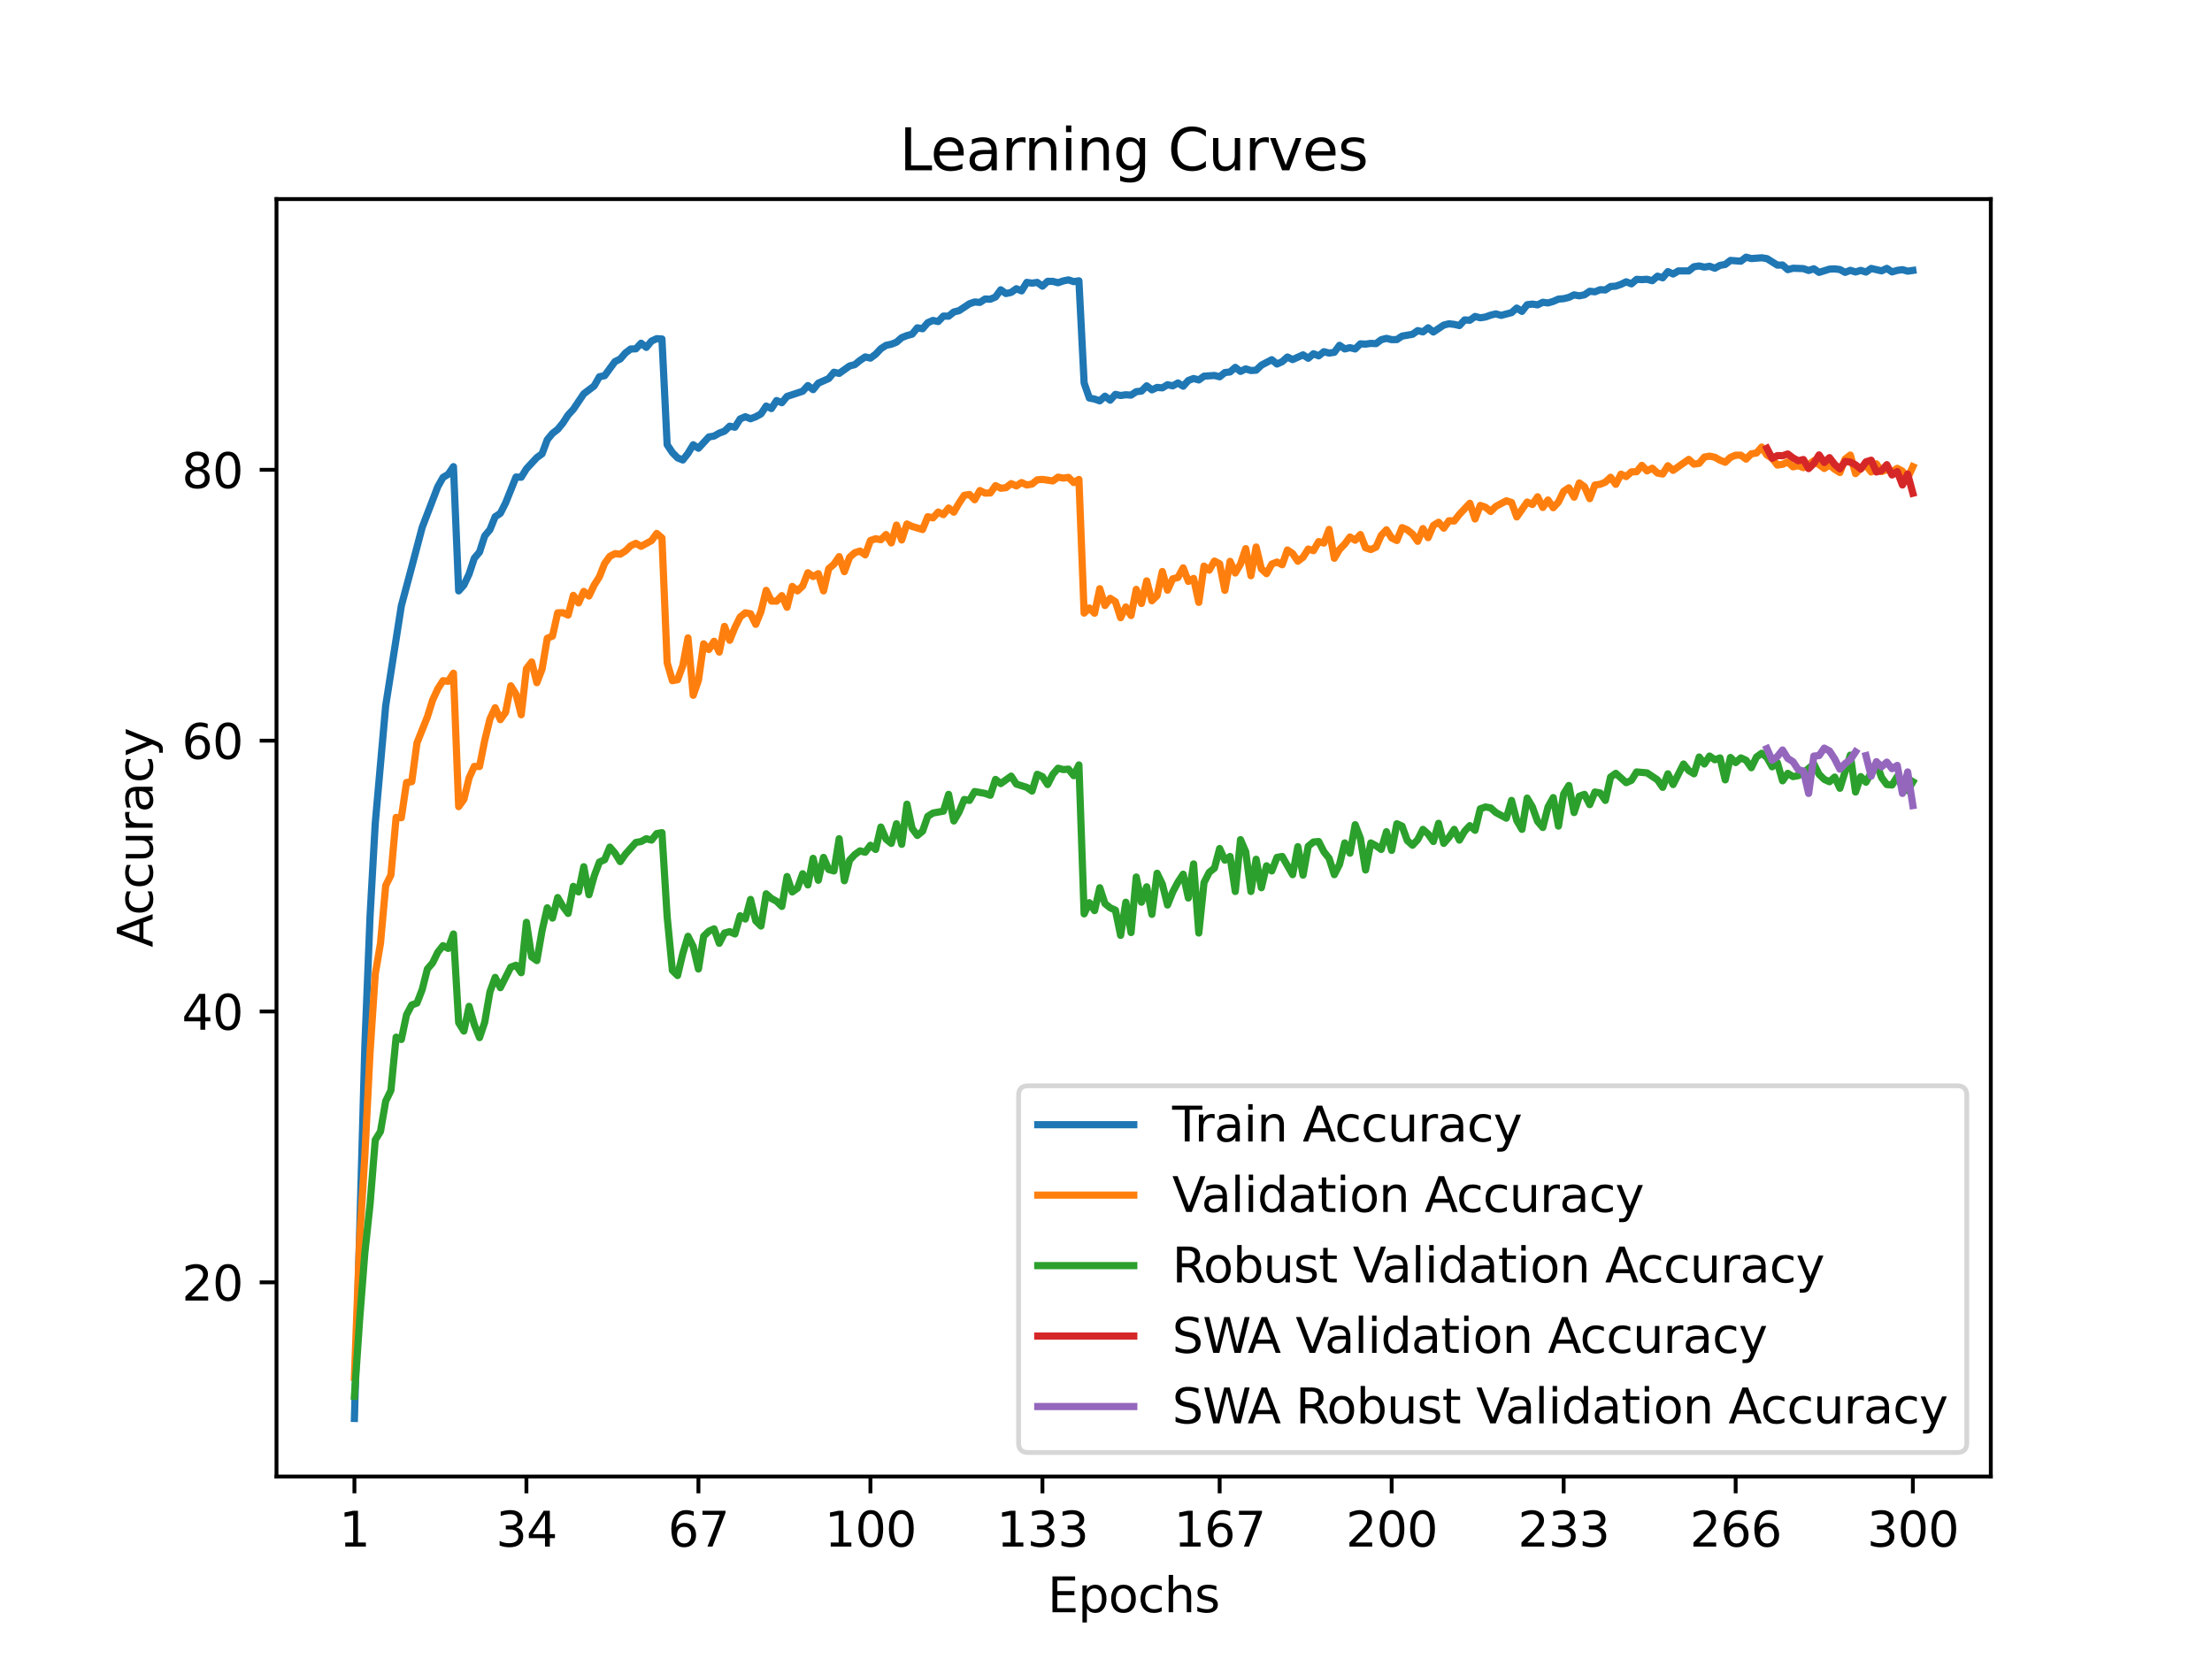 <?xml version="1.0" encoding="utf-8" standalone="no"?>
<!DOCTYPE svg PUBLIC "-//W3C//DTD SVG 1.1//EN"
  "http://www.w3.org/Graphics/SVG/1.1/DTD/svg11.dtd">
<svg xmlns:xlink="http://www.w3.org/1999/xlink" width="460.8pt" height="345.6pt" viewBox="0 0 460.8 345.6" xmlns="http://www.w3.org/2000/svg" version="1.1">
 <defs>
  <style type="text/css">*{stroke-linejoin: round; stroke-linecap: butt}</style>
 </defs>
 <g id="figure_1">
  <g id="patch_1">
   <path d="M 0 345.6 
L 460.8 345.6 
L 460.8 0 
L 0 0 
z
" style="fill: #ffffff"/>
  </g>
  <g id="axes_1">
   <g id="patch_2">
    <path d="M 57.6 307.584 
L 414.72 307.584 
L 414.72 41.472 
L 57.6 41.472 
z
" style="fill: #ffffff"/>
   </g>
   <g id="matplotlib.axis_1">
    <g id="xtick_1">
     <g id="line2d_1">
      <defs>
       <path id="m9d90766e39" d="M 0 0 
L 0 3.5 
" style="stroke: #000000; stroke-width: 0.8"/>
      </defs>
      <g>
       <use xlink:href="#m9d90766e39" x="73.833" y="307.584" style="stroke: #000000; stroke-width: 0.8"/>
      </g>
     </g>
     <g id="text_1">
      <!-- 1 -->
      <g transform="translate(70.651 322.182) scale(0.1 -0.1)">
       <defs>
        <path id="DejaVuSans-31" d="M 794 531 
L 1825 531 
L 1825 4091 
L 703 3866 
L 703 4441 
L 1819 4666 
L 2450 4666 
L 2450 531 
L 3481 531 
L 3481 0 
L 794 0 
L 794 531 
z
" transform="scale(0.016)"/>
       </defs>
       <use xlink:href="#DejaVuSans-31"/>
      </g>
     </g>
    </g>
    <g id="xtick_2">
     <g id="line2d_2">
      <g>
       <use xlink:href="#m9d90766e39" x="109.664" y="307.584" style="stroke: #000000; stroke-width: 0.8"/>
      </g>
     </g>
     <g id="text_2">
      <!-- 34 -->
      <g transform="translate(103.302 322.182) scale(0.1 -0.1)">
       <defs>
        <path id="DejaVuSans-33" d="M 2597 2516 
Q 3050 2419 3304 2112 
Q 3559 1806 3559 1356 
Q 3559 666 3084 287 
Q 2609 -91 1734 -91 
Q 1441 -91 1130 -33 
Q 819 25 488 141 
L 488 750 
Q 750 597 1062 519 
Q 1375 441 1716 441 
Q 2309 441 2620 675 
Q 2931 909 2931 1356 
Q 2931 1769 2642 2001 
Q 2353 2234 1838 2234 
L 1294 2234 
L 1294 2753 
L 1863 2753 
Q 2328 2753 2575 2939 
Q 2822 3125 2822 3475 
Q 2822 3834 2567 4026 
Q 2313 4219 1838 4219 
Q 1578 4219 1281 4162 
Q 984 4106 628 3988 
L 628 4550 
Q 988 4650 1302 4700 
Q 1616 4750 1894 4750 
Q 2613 4750 3031 4423 
Q 3450 4097 3450 3541 
Q 3450 3153 3228 2886 
Q 3006 2619 2597 2516 
z
" transform="scale(0.016)"/>
        <path id="DejaVuSans-34" d="M 2419 4116 
L 825 1625 
L 2419 1625 
L 2419 4116 
z
M 2253 4666 
L 3047 4666 
L 3047 1625 
L 3713 1625 
L 3713 1100 
L 3047 1100 
L 3047 0 
L 2419 0 
L 2419 1100 
L 313 1100 
L 313 1709 
L 2253 4666 
z
" transform="scale(0.016)"/>
       </defs>
       <use xlink:href="#DejaVuSans-33"/>
       <use xlink:href="#DejaVuSans-34" x="63.623"/>
      </g>
     </g>
    </g>
    <g id="xtick_3">
     <g id="line2d_3">
      <g>
       <use xlink:href="#m9d90766e39" x="145.496" y="307.584" style="stroke: #000000; stroke-width: 0.8"/>
      </g>
     </g>
     <g id="text_3">
      <!-- 67 -->
      <g transform="translate(139.133 322.182) scale(0.1 -0.1)">
       <defs>
        <path id="DejaVuSans-36" d="M 2113 2584 
Q 1688 2584 1439 2293 
Q 1191 2003 1191 1497 
Q 1191 994 1439 701 
Q 1688 409 2113 409 
Q 2538 409 2786 701 
Q 3034 994 3034 1497 
Q 3034 2003 2786 2293 
Q 2538 2584 2113 2584 
z
M 3366 4563 
L 3366 3988 
Q 3128 4100 2886 4159 
Q 2644 4219 2406 4219 
Q 1781 4219 1451 3797 
Q 1122 3375 1075 2522 
Q 1259 2794 1537 2939 
Q 1816 3084 2150 3084 
Q 2853 3084 3261 2657 
Q 3669 2231 3669 1497 
Q 3669 778 3244 343 
Q 2819 -91 2113 -91 
Q 1303 -91 875 529 
Q 447 1150 447 2328 
Q 447 3434 972 4092 
Q 1497 4750 2381 4750 
Q 2619 4750 2861 4703 
Q 3103 4656 3366 4563 
z
" transform="scale(0.016)"/>
        <path id="DejaVuSans-37" d="M 525 4666 
L 3525 4666 
L 3525 4397 
L 1831 0 
L 1172 0 
L 2766 4134 
L 525 4134 
L 525 4666 
z
" transform="scale(0.016)"/>
       </defs>
       <use xlink:href="#DejaVuSans-36"/>
       <use xlink:href="#DejaVuSans-37" x="63.623"/>
      </g>
     </g>
    </g>
    <g id="xtick_4">
     <g id="line2d_4">
      <g>
       <use xlink:href="#m9d90766e39" x="181.327" y="307.584" style="stroke: #000000; stroke-width: 0.8"/>
      </g>
     </g>
     <g id="text_4">
      <!-- 100 -->
      <g transform="translate(171.783 322.182) scale(0.1 -0.1)">
       <defs>
        <path id="DejaVuSans-30" d="M 2034 4250 
Q 1547 4250 1301 3770 
Q 1056 3291 1056 2328 
Q 1056 1369 1301 889 
Q 1547 409 2034 409 
Q 2525 409 2770 889 
Q 3016 1369 3016 2328 
Q 3016 3291 2770 3770 
Q 2525 4250 2034 4250 
z
M 2034 4750 
Q 2819 4750 3233 4129 
Q 3647 3509 3647 2328 
Q 3647 1150 3233 529 
Q 2819 -91 2034 -91 
Q 1250 -91 836 529 
Q 422 1150 422 2328 
Q 422 3509 836 4129 
Q 1250 4750 2034 4750 
z
" transform="scale(0.016)"/>
       </defs>
       <use xlink:href="#DejaVuSans-31"/>
       <use xlink:href="#DejaVuSans-30" x="63.623"/>
       <use xlink:href="#DejaVuSans-30" x="127.246"/>
      </g>
     </g>
    </g>
    <g id="xtick_5">
     <g id="line2d_5">
      <g>
       <use xlink:href="#m9d90766e39" x="217.158" y="307.584" style="stroke: #000000; stroke-width: 0.8"/>
      </g>
     </g>
     <g id="text_5">
      <!-- 133 -->
      <g transform="translate(207.615 322.182) scale(0.1 -0.1)">
       <use xlink:href="#DejaVuSans-31"/>
       <use xlink:href="#DejaVuSans-33" x="63.623"/>
       <use xlink:href="#DejaVuSans-33" x="127.246"/>
      </g>
     </g>
    </g>
    <g id="xtick_6">
     <g id="line2d_6">
      <g>
       <use xlink:href="#m9d90766e39" x="254.076" y="307.584" style="stroke: #000000; stroke-width: 0.8"/>
      </g>
     </g>
     <g id="text_6">
      <!-- 167 -->
      <g transform="translate(244.532 322.182) scale(0.1 -0.1)">
       <use xlink:href="#DejaVuSans-31"/>
       <use xlink:href="#DejaVuSans-36" x="63.623"/>
       <use xlink:href="#DejaVuSans-37" x="127.246"/>
      </g>
     </g>
    </g>
    <g id="xtick_7">
     <g id="line2d_7">
      <g>
       <use xlink:href="#m9d90766e39" x="289.907" y="307.584" style="stroke: #000000; stroke-width: 0.8"/>
      </g>
     </g>
     <g id="text_7">
      <!-- 200 -->
      <g transform="translate(280.363 322.182) scale(0.1 -0.1)">
       <defs>
        <path id="DejaVuSans-32" d="M 1228 531 
L 3431 531 
L 3431 0 
L 469 0 
L 469 531 
Q 828 903 1448 1529 
Q 2069 2156 2228 2338 
Q 2531 2678 2651 2914 
Q 2772 3150 2772 3378 
Q 2772 3750 2511 3984 
Q 2250 4219 1831 4219 
Q 1534 4219 1204 4116 
Q 875 4013 500 3803 
L 500 4441 
Q 881 4594 1212 4672 
Q 1544 4750 1819 4750 
Q 2544 4750 2975 4387 
Q 3406 4025 3406 3419 
Q 3406 3131 3298 2873 
Q 3191 2616 2906 2266 
Q 2828 2175 2409 1742 
Q 1991 1309 1228 531 
z
" transform="scale(0.016)"/>
       </defs>
       <use xlink:href="#DejaVuSans-32"/>
       <use xlink:href="#DejaVuSans-30" x="63.623"/>
       <use xlink:href="#DejaVuSans-30" x="127.246"/>
      </g>
     </g>
    </g>
    <g id="xtick_8">
     <g id="line2d_8">
      <g>
       <use xlink:href="#m9d90766e39" x="325.739" y="307.584" style="stroke: #000000; stroke-width: 0.8"/>
      </g>
     </g>
     <g id="text_8">
      <!-- 233 -->
      <g transform="translate(316.195 322.182) scale(0.1 -0.1)">
       <use xlink:href="#DejaVuSans-32"/>
       <use xlink:href="#DejaVuSans-33" x="63.623"/>
       <use xlink:href="#DejaVuSans-33" x="127.246"/>
      </g>
     </g>
    </g>
    <g id="xtick_9">
     <g id="line2d_9">
      <g>
       <use xlink:href="#m9d90766e39" x="361.57" y="307.584" style="stroke: #000000; stroke-width: 0.8"/>
      </g>
     </g>
     <g id="text_9">
      <!-- 266 -->
      <g transform="translate(352.026 322.182) scale(0.1 -0.1)">
       <use xlink:href="#DejaVuSans-32"/>
       <use xlink:href="#DejaVuSans-36" x="63.623"/>
       <use xlink:href="#DejaVuSans-36" x="127.246"/>
      </g>
     </g>
    </g>
    <g id="xtick_10">
     <g id="line2d_10">
      <g>
       <use xlink:href="#m9d90766e39" x="398.487" y="307.584" style="stroke: #000000; stroke-width: 0.8"/>
      </g>
     </g>
     <g id="text_10">
      <!-- 300 -->
      <g transform="translate(388.944 322.182) scale(0.1 -0.1)">
       <use xlink:href="#DejaVuSans-33"/>
       <use xlink:href="#DejaVuSans-30" x="63.623"/>
       <use xlink:href="#DejaVuSans-30" x="127.246"/>
      </g>
     </g>
    </g>
    <g id="text_11">
     <!-- Epochs -->
     <g transform="translate(218.244 335.861) scale(0.1 -0.1)">
      <defs>
       <path id="DejaVuSans-45" d="M 628 4666 
L 3578 4666 
L 3578 4134 
L 1259 4134 
L 1259 2753 
L 3481 2753 
L 3481 2222 
L 1259 2222 
L 1259 531 
L 3634 531 
L 3634 0 
L 628 0 
L 628 4666 
z
" transform="scale(0.016)"/>
       <path id="DejaVuSans-70" d="M 1159 525 
L 1159 -1331 
L 581 -1331 
L 581 3500 
L 1159 3500 
L 1159 2969 
Q 1341 3281 1617 3432 
Q 1894 3584 2278 3584 
Q 2916 3584 3314 3078 
Q 3713 2572 3713 1747 
Q 3713 922 3314 415 
Q 2916 -91 2278 -91 
Q 1894 -91 1617 61 
Q 1341 213 1159 525 
z
M 3116 1747 
Q 3116 2381 2855 2742 
Q 2594 3103 2138 3103 
Q 1681 3103 1420 2742 
Q 1159 2381 1159 1747 
Q 1159 1113 1420 752 
Q 1681 391 2138 391 
Q 2594 391 2855 752 
Q 3116 1113 3116 1747 
z
" transform="scale(0.016)"/>
       <path id="DejaVuSans-6f" d="M 1959 3097 
Q 1497 3097 1228 2736 
Q 959 2375 959 1747 
Q 959 1119 1226 758 
Q 1494 397 1959 397 
Q 2419 397 2687 759 
Q 2956 1122 2956 1747 
Q 2956 2369 2687 2733 
Q 2419 3097 1959 3097 
z
M 1959 3584 
Q 2709 3584 3137 3096 
Q 3566 2609 3566 1747 
Q 3566 888 3137 398 
Q 2709 -91 1959 -91 
Q 1206 -91 779 398 
Q 353 888 353 1747 
Q 353 2609 779 3096 
Q 1206 3584 1959 3584 
z
" transform="scale(0.016)"/>
       <path id="DejaVuSans-63" d="M 3122 3366 
L 3122 2828 
Q 2878 2963 2633 3030 
Q 2388 3097 2138 3097 
Q 1578 3097 1268 2742 
Q 959 2388 959 1747 
Q 959 1106 1268 751 
Q 1578 397 2138 397 
Q 2388 397 2633 464 
Q 2878 531 3122 666 
L 3122 134 
Q 2881 22 2623 -34 
Q 2366 -91 2075 -91 
Q 1284 -91 818 406 
Q 353 903 353 1747 
Q 353 2603 823 3093 
Q 1294 3584 2113 3584 
Q 2378 3584 2631 3529 
Q 2884 3475 3122 3366 
z
" transform="scale(0.016)"/>
       <path id="DejaVuSans-68" d="M 3513 2113 
L 3513 0 
L 2938 0 
L 2938 2094 
Q 2938 2591 2744 2837 
Q 2550 3084 2163 3084 
Q 1697 3084 1428 2787 
Q 1159 2491 1159 1978 
L 1159 0 
L 581 0 
L 581 4863 
L 1159 4863 
L 1159 2956 
Q 1366 3272 1645 3428 
Q 1925 3584 2291 3584 
Q 2894 3584 3203 3211 
Q 3513 2838 3513 2113 
z
" transform="scale(0.016)"/>
       <path id="DejaVuSans-73" d="M 2834 3397 
L 2834 2853 
Q 2591 2978 2328 3040 
Q 2066 3103 1784 3103 
Q 1356 3103 1142 2972 
Q 928 2841 928 2578 
Q 928 2378 1081 2264 
Q 1234 2150 1697 2047 
L 1894 2003 
Q 2506 1872 2764 1633 
Q 3022 1394 3022 966 
Q 3022 478 2636 193 
Q 2250 -91 1575 -91 
Q 1294 -91 989 -36 
Q 684 19 347 128 
L 347 722 
Q 666 556 975 473 
Q 1284 391 1588 391 
Q 1994 391 2212 530 
Q 2431 669 2431 922 
Q 2431 1156 2273 1281 
Q 2116 1406 1581 1522 
L 1381 1569 
Q 847 1681 609 1914 
Q 372 2147 372 2553 
Q 372 3047 722 3315 
Q 1072 3584 1716 3584 
Q 2034 3584 2315 3537 
Q 2597 3491 2834 3397 
z
" transform="scale(0.016)"/>
      </defs>
      <use xlink:href="#DejaVuSans-45"/>
      <use xlink:href="#DejaVuSans-70" x="63.184"/>
      <use xlink:href="#DejaVuSans-6f" x="126.66"/>
      <use xlink:href="#DejaVuSans-63" x="187.842"/>
      <use xlink:href="#DejaVuSans-68" x="242.822"/>
      <use xlink:href="#DejaVuSans-73" x="306.201"/>
     </g>
    </g>
   </g>
   <g id="matplotlib.axis_2">
    <g id="ytick_1">
     <g id="line2d_11">
      <defs>
       <path id="m3e5545b94c" d="M 0 0 
L -3.5 0 
" style="stroke: #000000; stroke-width: 0.8"/>
      </defs>
      <g>
       <use xlink:href="#m3e5545b94c" x="57.6" y="267.13" style="stroke: #000000; stroke-width: 0.8"/>
      </g>
     </g>
     <g id="text_12">
      <!-- 20 -->
      <g transform="translate(37.875 270.929) scale(0.1 -0.1)">
       <use xlink:href="#DejaVuSans-32"/>
       <use xlink:href="#DejaVuSans-30" x="63.623"/>
      </g>
     </g>
    </g>
    <g id="ytick_2">
     <g id="line2d_12">
      <g>
       <use xlink:href="#m3e5545b94c" x="57.6" y="210.711" style="stroke: #000000; stroke-width: 0.8"/>
      </g>
     </g>
     <g id="text_13">
      <!-- 40 -->
      <g transform="translate(37.875 214.51) scale(0.1 -0.1)">
       <use xlink:href="#DejaVuSans-34"/>
       <use xlink:href="#DejaVuSans-30" x="63.623"/>
      </g>
     </g>
    </g>
    <g id="ytick_3">
     <g id="line2d_13">
      <g>
       <use xlink:href="#m3e5545b94c" x="57.6" y="154.291" style="stroke: #000000; stroke-width: 0.8"/>
      </g>
     </g>
     <g id="text_14">
      <!-- 60 -->
      <g transform="translate(37.875 158.09) scale(0.1 -0.1)">
       <use xlink:href="#DejaVuSans-36"/>
       <use xlink:href="#DejaVuSans-30" x="63.623"/>
      </g>
     </g>
    </g>
    <g id="ytick_4">
     <g id="line2d_14">
      <g>
       <use xlink:href="#m3e5545b94c" x="57.6" y="97.871" style="stroke: #000000; stroke-width: 0.8"/>
      </g>
     </g>
     <g id="text_15">
      <!-- 80 -->
      <g transform="translate(37.875 101.671) scale(0.1 -0.1)">
       <defs>
        <path id="DejaVuSans-38" d="M 2034 2216 
Q 1584 2216 1326 1975 
Q 1069 1734 1069 1313 
Q 1069 891 1326 650 
Q 1584 409 2034 409 
Q 2484 409 2743 651 
Q 3003 894 3003 1313 
Q 3003 1734 2745 1975 
Q 2488 2216 2034 2216 
z
M 1403 2484 
Q 997 2584 770 2862 
Q 544 3141 544 3541 
Q 544 4100 942 4425 
Q 1341 4750 2034 4750 
Q 2731 4750 3128 4425 
Q 3525 4100 3525 3541 
Q 3525 3141 3298 2862 
Q 3072 2584 2669 2484 
Q 3125 2378 3379 2068 
Q 3634 1759 3634 1313 
Q 3634 634 3220 271 
Q 2806 -91 2034 -91 
Q 1263 -91 848 271 
Q 434 634 434 1313 
Q 434 1759 690 2068 
Q 947 2378 1403 2484 
z
M 1172 3481 
Q 1172 3119 1398 2916 
Q 1625 2713 2034 2713 
Q 2441 2713 2670 2916 
Q 2900 3119 2900 3481 
Q 2900 3844 2670 4047 
Q 2441 4250 2034 4250 
Q 1625 4250 1398 4047 
Q 1172 3844 1172 3481 
z
" transform="scale(0.016)"/>
       </defs>
       <use xlink:href="#DejaVuSans-38"/>
       <use xlink:href="#DejaVuSans-30" x="63.623"/>
      </g>
     </g>
    </g>
    <g id="text_16">
     <!-- Accuracy -->
     <g transform="translate(31.795 197.356) rotate(-90) scale(0.1 -0.1)">
      <defs>
       <path id="DejaVuSans-41" d="M 2188 4044 
L 1331 1722 
L 3047 1722 
L 2188 4044 
z
M 1831 4666 
L 2547 4666 
L 4325 0 
L 3669 0 
L 3244 1197 
L 1141 1197 
L 716 0 
L 50 0 
L 1831 4666 
z
" transform="scale(0.016)"/>
       <path id="DejaVuSans-75" d="M 544 1381 
L 544 3500 
L 1119 3500 
L 1119 1403 
Q 1119 906 1312 657 
Q 1506 409 1894 409 
Q 2359 409 2629 706 
Q 2900 1003 2900 1516 
L 2900 3500 
L 3475 3500 
L 3475 0 
L 2900 0 
L 2900 538 
Q 2691 219 2414 64 
Q 2138 -91 1772 -91 
Q 1169 -91 856 284 
Q 544 659 544 1381 
z
M 1991 3584 
L 1991 3584 
z
" transform="scale(0.016)"/>
       <path id="DejaVuSans-72" d="M 2631 2963 
Q 2534 3019 2420 3045 
Q 2306 3072 2169 3072 
Q 1681 3072 1420 2755 
Q 1159 2438 1159 1844 
L 1159 0 
L 581 0 
L 581 3500 
L 1159 3500 
L 1159 2956 
Q 1341 3275 1631 3429 
Q 1922 3584 2338 3584 
Q 2397 3584 2469 3576 
Q 2541 3569 2628 3553 
L 2631 2963 
z
" transform="scale(0.016)"/>
       <path id="DejaVuSans-61" d="M 2194 1759 
Q 1497 1759 1228 1600 
Q 959 1441 959 1056 
Q 959 750 1161 570 
Q 1363 391 1709 391 
Q 2188 391 2477 730 
Q 2766 1069 2766 1631 
L 2766 1759 
L 2194 1759 
z
M 3341 1997 
L 3341 0 
L 2766 0 
L 2766 531 
Q 2569 213 2275 61 
Q 1981 -91 1556 -91 
Q 1019 -91 701 211 
Q 384 513 384 1019 
Q 384 1609 779 1909 
Q 1175 2209 1959 2209 
L 2766 2209 
L 2766 2266 
Q 2766 2663 2505 2880 
Q 2244 3097 1772 3097 
Q 1472 3097 1187 3025 
Q 903 2953 641 2809 
L 641 3341 
Q 956 3463 1253 3523 
Q 1550 3584 1831 3584 
Q 2591 3584 2966 3190 
Q 3341 2797 3341 1997 
z
" transform="scale(0.016)"/>
       <path id="DejaVuSans-79" d="M 2059 -325 
Q 1816 -950 1584 -1140 
Q 1353 -1331 966 -1331 
L 506 -1331 
L 506 -850 
L 844 -850 
Q 1081 -850 1212 -737 
Q 1344 -625 1503 -206 
L 1606 56 
L 191 3500 
L 800 3500 
L 1894 763 
L 2988 3500 
L 3597 3500 
L 2059 -325 
z
" transform="scale(0.016)"/>
      </defs>
      <use xlink:href="#DejaVuSans-41"/>
      <use xlink:href="#DejaVuSans-63" x="66.658"/>
      <use xlink:href="#DejaVuSans-63" x="121.639"/>
      <use xlink:href="#DejaVuSans-75" x="176.619"/>
      <use xlink:href="#DejaVuSans-72" x="239.998"/>
      <use xlink:href="#DejaVuSans-61" x="281.111"/>
      <use xlink:href="#DejaVuSans-63" x="342.391"/>
      <use xlink:href="#DejaVuSans-79" x="397.371"/>
     </g>
    </g>
   </g>
   <g id="line2d_15">
    <path d="M 73.833 295.488 
L 76.004 218.024 
L 77.09 190.809 
L 78.176 171.436 
L 80.348 146.999 
L 83.605 126.208 
L 85.777 118.084 
L 87.948 109.861 
L 91.206 101.369 
L 92.291 99.458 
L 93.377 98.802 
L 94.463 97.209 
L 95.549 123.098 
L 96.635 121.878 
L 97.72 119.579 
L 98.806 116.285 
L 99.892 115.016 
L 100.978 111.638 
L 102.064 110.333 
L 103.149 107.646 
L 104.235 106.927 
L 105.321 104.783 
L 107.493 99.374 
L 108.578 99.416 
L 109.664 97.66 
L 111.836 95.318 
L 112.922 94.536 
L 114.007 91.602 
L 115.093 90.29 
L 116.179 89.444 
L 117.265 88.118 
L 118.351 86.446 
L 119.436 85.269 
L 121.608 82.039 
L 123.78 80.395 
L 124.865 78.484 
L 125.951 78.266 
L 128.123 75.311 
L 129.209 74.789 
L 130.294 73.526 
L 131.38 72.701 
L 132.466 72.666 
L 133.552 71.495 
L 134.638 72.363 
L 135.723 71.051 
L 136.809 70.55 
L 137.895 70.614 
L 138.981 92.639 
L 140.067 94.275 
L 141.152 95.382 
L 142.238 95.826 
L 143.324 94.444 
L 144.41 92.653 
L 145.496 93.379 
L 147.667 91.024 
L 148.753 90.84 
L 149.839 90.22 
L 150.925 89.825 
L 152.01 88.781 
L 153.096 88.999 
L 154.182 87.272 
L 155.268 86.813 
L 156.354 87.236 
L 157.439 86.82 
L 158.525 86.221 
L 159.611 84.592 
L 160.697 85.114 
L 161.783 83.435 
L 162.868 83.894 
L 163.954 82.582 
L 167.212 81.503 
L 168.297 80.318 
L 169.383 81.171 
L 170.469 79.817 
L 172.641 78.858 
L 173.726 77.546 
L 174.812 77.786 
L 176.984 76.242 
L 178.07 75.96 
L 179.155 75.078 
L 180.241 74.352 
L 181.327 74.605 
L 182.413 73.794 
L 183.499 72.645 
L 184.584 71.94 
L 185.67 71.714 
L 186.756 71.284 
L 187.842 70.339 
L 188.928 69.909 
L 190.013 69.612 
L 191.099 68.286 
L 192.185 68.484 
L 193.271 67.222 
L 194.357 66.749 
L 195.442 66.982 
L 196.528 65.846 
L 197.614 65.867 
L 198.7 64.986 
L 199.786 64.718 
L 201.957 63.279 
L 203.043 62.905 
L 204.129 62.997 
L 205.215 62.285 
L 206.3 62.334 
L 207.386 61.862 
L 208.472 60.374 
L 209.558 61.149 
L 210.644 60.91 
L 211.729 60.148 
L 212.815 60.599 
L 213.901 58.822 
L 214.987 58.984 
L 216.073 58.829 
L 217.158 59.612 
L 218.244 58.603 
L 219.33 58.618 
L 220.416 58.9 
L 221.502 58.519 
L 222.587 58.307 
L 223.673 58.667 
L 224.759 58.498 
L 225.845 79.789 
L 226.931 82.92 
L 228.016 83.132 
L 229.102 83.506 
L 230.188 82.532 
L 231.274 83.365 
L 232.36 82.159 
L 233.445 82.391 
L 234.531 82.236 
L 235.617 82.314 
L 236.703 81.587 
L 237.789 81.475 
L 238.875 80.374 
L 239.96 81.214 
L 241.046 80.706 
L 242.132 80.797 
L 243.218 80.142 
L 244.304 80.381 
L 245.389 79.775 
L 246.475 80.452 
L 247.561 79.253 
L 248.647 78.851 
L 249.733 79.147 
L 250.818 78.364 
L 252.99 78.216 
L 254.076 78.491 
L 255.162 77.61 
L 256.247 77.483 
L 257.333 76.531 
L 258.419 77.37 
L 259.505 76.848 
L 260.591 77.187 
L 261.676 77.116 
L 262.762 76.072 
L 264.934 74.937 
L 266.02 75.833 
L 267.105 75.339 
L 268.191 74.373 
L 269.277 74.909 
L 271.449 73.921 
L 272.534 74.634 
L 273.62 73.689 
L 274.706 74.133 
L 275.792 73.265 
L 276.878 73.555 
L 277.963 73.392 
L 279.049 71.933 
L 280.135 72.687 
L 281.221 72.426 
L 282.307 72.694 
L 283.392 71.629 
L 284.478 71.686 
L 285.564 71.531 
L 286.65 71.587 
L 287.736 70.769 
L 288.821 70.487 
L 289.907 70.755 
L 290.993 70.741 
L 292.079 70.014 
L 294.25 69.641 
L 295.336 68.872 
L 296.422 69.14 
L 297.508 68.286 
L 298.594 69.161 
L 300.765 67.715 
L 301.851 67.447 
L 302.937 67.574 
L 304.023 67.821 
L 305.108 66.643 
L 306.194 66.714 
L 307.28 65.924 
L 308.366 66.206 
L 309.452 66.037 
L 310.537 65.649 
L 311.623 65.388 
L 312.709 65.698 
L 314.881 65.127 
L 315.966 64.175 
L 317.052 64.866 
L 318.138 63.477 
L 319.224 63.35 
L 320.31 63.505 
L 321.395 62.969 
L 322.481 63.11 
L 323.567 62.786 
L 324.653 62.306 
L 325.739 62.221 
L 326.824 61.953 
L 327.91 61.424 
L 328.996 61.629 
L 330.082 61.41 
L 331.168 60.67 
L 332.253 60.79 
L 333.339 60.345 
L 334.425 60.402 
L 335.511 59.682 
L 336.597 59.612 
L 337.682 59.231 
L 338.768 58.702 
L 339.854 59.132 
L 340.94 58.194 
L 342.026 58.251 
L 343.111 58.18 
L 344.197 58.477 
L 345.283 57.531 
L 346.369 57.877 
L 347.455 56.579 
L 348.54 57.08 
L 349.626 56.438 
L 351.798 56.438 
L 352.884 55.564 
L 353.969 55.402 
L 355.055 55.648 
L 356.141 55.465 
L 357.227 55.874 
L 358.313 55.282 
L 359.398 55.091 
L 360.484 54.252 
L 362.656 54.414 
L 363.742 53.568 
L 364.827 53.864 
L 366.999 53.702 
L 368.085 53.871 
L 370.256 55.232 
L 371.342 55.211 
L 372.428 56.177 
L 373.514 55.881 
L 375.685 55.959 
L 376.771 56.347 
L 377.857 55.987 
L 378.943 56.742 
L 381.114 56.065 
L 382.2 56.015 
L 383.286 56.149 
L 384.372 56.742 
L 385.458 56.311 
L 386.543 56.657 
L 387.629 56.326 
L 388.715 56.678 
L 389.801 55.924 
L 391.972 56.424 
L 393.058 55.909 
L 394.144 56.643 
L 395.23 56.326 
L 396.316 56.17 
L 397.401 56.495 
L 398.487 56.333 
L 398.487 56.333 
" clip-path="url(#p5db5181657)" style="fill: none; stroke: #1f77b4; stroke-width: 1.5; stroke-linecap: square"/>
   </g>
   <g id="line2d_16">
    <path d="M 73.833 286.933 
L 74.919 258.131 
L 76.004 240.782 
L 77.09 219.202 
L 78.176 202.896 
L 79.262 196.521 
L 80.348 184.475 
L 81.433 182.303 
L 82.519 170.286 
L 83.605 170.342 
L 84.691 163.008 
L 85.777 162.839 
L 86.862 154.771 
L 89.034 149.326 
L 90.12 145.856 
L 91.206 143.487 
L 92.291 141.794 
L 93.377 141.935 
L 94.463 140.243 
L 95.549 168.029 
L 96.635 166.534 
L 97.72 162.049 
L 98.806 159.651 
L 99.892 159.679 
L 100.978 154.235 
L 102.064 149.777 
L 103.149 147.436 
L 104.235 149.918 
L 105.321 148.395 
L 106.407 142.866 
L 107.493 144.615 
L 108.578 148.903 
L 109.664 139.312 
L 110.75 137.901 
L 111.836 142.217 
L 112.922 139.396 
L 114.007 132.964 
L 115.093 132.513 
L 116.179 127.661 
L 117.265 127.633 
L 118.351 128.141 
L 119.436 124.022 
L 120.522 125.602 
L 121.608 123.204 
L 122.694 124.163 
L 123.78 121.878 
L 124.865 120.157 
L 125.951 117.393 
L 127.037 115.898 
L 128.123 115.333 
L 129.209 115.446 
L 130.294 114.769 
L 131.38 113.697 
L 132.466 113.189 
L 133.552 113.81 
L 135.723 112.625 
L 136.809 111.13 
L 137.895 112.061 
L 138.981 138.042 
L 140.067 141.794 
L 141.152 141.597 
L 142.238 138.663 
L 143.324 132.88 
L 144.41 144.841 
L 145.496 141.738 
L 146.581 134.121 
L 147.667 135.306 
L 148.753 133.585 
L 149.839 135.842 
L 150.925 130.482 
L 152.01 133.388 
L 153.096 130.736 
L 154.182 128.535 
L 155.268 127.661 
L 156.354 127.858 
L 157.439 130.059 
L 158.525 127.379 
L 159.611 122.978 
L 160.697 125.207 
L 161.783 125.235 
L 162.868 124.078 
L 163.954 126.504 
L 165.04 122.16 
L 166.126 123.091 
L 167.212 122.075 
L 168.297 119.311 
L 169.383 120.101 
L 170.469 119.508 
L 171.555 123.091 
L 172.641 118.465 
L 173.726 117.534 
L 174.812 115.954 
L 175.898 119.085 
L 176.984 116.095 
L 178.07 115.136 
L 179.155 114.797 
L 180.241 115.587 
L 181.327 112.597 
L 182.413 112.23 
L 183.499 112.428 
L 184.584 111.356 
L 185.67 113.105 
L 186.756 109.381 
L 187.842 112.484 
L 188.928 109.155 
L 190.013 109.663 
L 192.185 110.312 
L 193.271 107.632 
L 194.357 107.886 
L 195.442 106.673 
L 196.528 107.209 
L 197.614 105.827 
L 198.7 106.701 
L 199.786 104.811 
L 200.871 103.175 
L 201.957 103.006 
L 203.043 104.106 
L 204.129 102.188 
L 205.215 102.724 
L 206.3 102.695 
L 207.386 101.172 
L 208.472 101.708 
L 209.558 101.595 
L 210.644 100.749 
L 211.729 101.228 
L 212.815 100.523 
L 213.901 101.031 
L 214.987 100.833 
L 216.073 99.959 
L 217.158 99.874 
L 219.33 100.185 
L 220.416 99.395 
L 221.502 99.592 
L 222.587 99.451 
L 223.673 100.523 
L 224.759 99.874 
L 225.845 127.717 
L 226.931 126.645 
L 228.016 127.746 
L 229.102 122.64 
L 230.188 126.138 
L 231.274 124.643 
L 232.36 125.348 
L 233.445 128.677 
L 234.531 126.448 
L 235.617 128.225 
L 236.703 122.781 
L 237.789 125.715 
L 238.875 121.003 
L 239.96 125.15 
L 241.046 124.078 
L 242.132 119.057 
L 243.218 122.95 
L 244.304 120.58 
L 245.389 120.298 
L 246.475 118.295 
L 247.561 121.116 
L 248.647 120.496 
L 249.733 125.489 
L 250.818 117.929 
L 251.904 118.775 
L 252.99 116.885 
L 254.076 117.449 
L 255.162 122.978 
L 256.247 116.941 
L 257.333 119.367 
L 258.419 117.505 
L 259.505 114.29 
L 260.591 119.932 
L 261.676 113.951 
L 262.762 118.493 
L 263.848 119.508 
L 264.934 117.505 
L 266.02 117.082 
L 267.105 117.647 
L 268.191 114.572 
L 269.277 115.305 
L 270.363 116.913 
L 271.449 116.095 
L 272.534 114.374 
L 273.62 114.713 
L 274.706 112.823 
L 275.792 113.133 
L 276.878 110.284 
L 277.963 116.292 
L 279.049 114.459 
L 280.135 113.33 
L 281.221 111.864 
L 282.307 112.541 
L 283.392 111.356 
L 284.478 114.12 
L 285.564 114.487 
L 286.65 113.979 
L 287.736 111.525 
L 288.821 110.368 
L 289.907 112.061 
L 290.993 112.597 
L 292.079 109.917 
L 293.165 110.368 
L 294.25 111.243 
L 295.336 112.766 
L 296.422 110.114 
L 297.508 112.005 
L 298.594 109.466 
L 299.679 108.789 
L 300.765 110.03 
L 301.851 108.478 
L 302.937 108.535 
L 304.023 107.152 
L 306.194 104.839 
L 307.28 108.112 
L 308.366 105.291 
L 309.452 105.657 
L 310.537 106.56 
L 311.623 105.488 
L 313.795 104.331 
L 314.881 104.67 
L 315.966 107.688 
L 318.138 104.585 
L 319.224 105.093 
L 320.31 103.485 
L 321.395 105.714 
L 322.481 104.162 
L 323.567 105.77 
L 324.653 104.585 
L 325.739 102.357 
L 326.824 101.623 
L 327.91 103.57 
L 328.996 100.608 
L 330.082 101.398 
L 331.168 103.88 
L 332.253 101.031 
L 333.339 100.89 
L 334.425 100.439 
L 335.511 99.423 
L 336.597 100.89 
L 337.682 98.774 
L 338.768 99.282 
L 339.854 98.295 
L 340.94 98.266 
L 342.026 96.941 
L 343.111 98.097 
L 344.197 97.533 
L 345.283 98.548 
L 346.369 98.746 
L 347.455 97.025 
L 348.54 97.984 
L 351.798 95.699 
L 352.884 96.687 
L 353.969 96.517 
L 355.055 95.22 
L 356.141 95.022 
L 357.227 95.248 
L 358.313 95.869 
L 359.398 96.292 
L 360.484 95.276 
L 361.57 94.825 
L 362.656 94.825 
L 363.742 95.643 
L 364.827 94.543 
L 365.913 94.373 
L 366.999 93.132 
L 368.085 94.797 
L 369.171 95.445 
L 370.256 96.884 
L 371.342 96.715 
L 372.428 96.235 
L 373.514 97.251 
L 374.6 96.997 
L 375.685 97.42 
L 376.771 96.799 
L 377.857 95.981 
L 380.029 97.589 
L 381.114 96.856 
L 382.2 97.759 
L 383.286 98.436 
L 384.372 95.643 
L 385.458 94.797 
L 386.543 98.661 
L 387.629 97.561 
L 388.715 96.912 
L 389.801 98.323 
L 390.887 96.63 
L 391.972 98.238 
L 393.058 97.815 
L 394.144 98.295 
L 395.23 97.561 
L 396.316 98.154 
L 397.401 99.592 
L 398.487 97.223 
L 398.487 97.223 
" clip-path="url(#p5db5181657)" style="fill: none; stroke: #ff7f0e; stroke-width: 1.5; stroke-linecap: square"/>
   </g>
   <g id="line2d_17">
    <path d="M 73.833 290.865 
L 74.919 274.912 
L 76.004 261.002 
L 77.09 250.885 
L 78.176 237.461 
L 79.262 235.71 
L 80.348 229.387 
L 81.433 227.15 
L 82.519 216.061 
L 83.605 216.547 
L 84.691 211.391 
L 85.777 209.349 
L 86.862 208.96 
L 87.948 206.139 
L 89.034 201.859 
L 90.12 200.594 
L 91.206 198.357 
L 92.291 196.995 
L 93.377 197.578 
L 94.463 194.563 
L 95.549 213.045 
L 96.635 214.796 
L 97.72 209.641 
L 98.806 213.434 
L 99.892 216.158 
L 100.978 212.948 
L 102.064 206.625 
L 103.149 203.609 
L 104.235 205.75 
L 106.407 201.469 
L 107.493 201.08 
L 108.578 202.637 
L 109.664 192.131 
L 110.75 199.329 
L 111.836 200.108 
L 112.922 193.882 
L 114.007 189.115 
L 115.093 191.256 
L 116.179 186.975 
L 117.265 188.824 
L 118.351 190.283 
L 119.436 184.641 
L 120.522 185.808 
L 121.608 180.555 
L 122.694 186.392 
L 123.78 182.501 
L 124.865 179.583 
L 125.951 179.096 
L 127.037 176.47 
L 128.123 177.734 
L 129.209 179.485 
L 130.294 177.929 
L 132.466 175.497 
L 133.552 175.302 
L 134.638 174.719 
L 135.723 175.011 
L 136.809 173.649 
L 137.895 173.454 
L 138.981 190.964 
L 140.067 202.15 
L 141.152 203.22 
L 142.238 198.648 
L 143.324 195.049 
L 144.41 197.189 
L 145.496 201.859 
L 146.581 195.049 
L 147.667 193.979 
L 148.753 193.493 
L 149.839 196.508 
L 150.925 194.368 
L 152.01 194.077 
L 153.096 194.563 
L 154.182 190.769 
L 155.268 191.45 
L 156.354 187.365 
L 157.439 191.839 
L 158.525 192.909 
L 159.611 186.197 
L 160.697 187.17 
L 161.783 187.754 
L 162.868 188.824 
L 163.954 182.598 
L 165.04 185.808 
L 166.126 185.03 
L 167.212 182.014 
L 168.297 184.349 
L 169.383 178.804 
L 170.469 183.376 
L 171.555 178.61 
L 172.641 181.139 
L 173.726 181.431 
L 174.812 174.719 
L 175.898 183.474 
L 176.984 179.193 
L 178.07 178.026 
L 179.155 177.248 
L 180.241 177.54 
L 181.327 176.081 
L 182.413 176.956 
L 183.499 172.287 
L 184.584 174.816 
L 185.67 175.692 
L 186.756 171.606 
L 187.842 175.886 
L 188.928 167.52 
L 190.013 172.579 
L 191.099 174.038 
L 192.185 173.162 
L 193.271 170.05 
L 194.357 169.369 
L 196.528 168.98 
L 197.614 165.478 
L 198.7 171.022 
L 199.786 169.174 
L 200.871 166.548 
L 201.957 166.742 
L 203.043 164.894 
L 205.215 165.283 
L 206.3 165.672 
L 207.386 162.365 
L 208.472 163.24 
L 210.644 161.684 
L 211.729 163.338 
L 213.901 164.019 
L 214.987 164.797 
L 216.073 161.295 
L 217.158 161.781 
L 218.244 163.435 
L 219.33 161.295 
L 220.416 160.03 
L 221.502 160.322 
L 222.587 160.225 
L 223.673 161.587 
L 224.759 159.349 
L 225.845 190.38 
L 226.931 188.045 
L 228.016 189.699 
L 229.102 184.933 
L 230.188 188.24 
L 231.274 189.115 
L 232.36 189.602 
L 233.445 194.855 
L 234.531 187.948 
L 235.617 194.271 
L 236.703 182.695 
L 237.789 187.948 
L 238.875 184.738 
L 239.96 190.477 
L 241.046 181.917 
L 242.132 184.154 
L 243.218 188.532 
L 244.304 185.808 
L 245.389 183.765 
L 246.475 182.112 
L 247.561 187.073 
L 248.647 179.972 
L 249.733 194.368 
L 250.818 183.863 
L 251.904 181.723 
L 252.99 180.847 
L 254.076 176.762 
L 255.162 179.193 
L 256.247 178.415 
L 257.333 185.711 
L 258.419 174.913 
L 259.505 177.442 
L 260.591 185.711 
L 261.676 178.999 
L 262.762 184.933 
L 263.848 180.361 
L 264.934 181.431 
L 266.02 178.61 
L 267.105 178.415 
L 269.277 182.209 
L 270.363 176.372 
L 271.449 182.306 
L 272.534 176.275 
L 273.62 175.4 
L 274.706 175.302 
L 275.792 177.442 
L 276.878 178.804 
L 277.963 182.209 
L 279.049 180.069 
L 280.135 175.594 
L 281.221 177.734 
L 282.307 171.801 
L 283.392 174.622 
L 284.478 181.236 
L 285.564 175.594 
L 286.65 176.178 
L 287.736 176.956 
L 288.821 173.26 
L 289.907 177.151 
L 290.993 171.606 
L 292.079 172.092 
L 293.165 175.108 
L 294.25 176.081 
L 295.336 174.913 
L 296.422 172.773 
L 297.508 173.746 
L 298.594 175.302 
L 299.679 171.509 
L 300.765 175.692 
L 301.851 174.427 
L 302.937 172.773 
L 304.023 175.011 
L 305.108 173.162 
L 306.194 171.995 
L 307.28 172.968 
L 308.366 168.493 
L 309.452 168.104 
L 310.537 168.299 
L 311.623 169.271 
L 313.795 170.439 
L 314.881 166.742 
L 315.966 170.925 
L 317.052 172.773 
L 318.138 166.256 
L 319.224 168.104 
L 320.31 171.12 
L 321.395 172.384 
L 322.481 168.104 
L 323.567 166.159 
L 324.653 172.092 
L 325.739 165.38 
L 326.824 163.629 
L 327.91 169.271 
L 328.996 165.867 
L 330.082 165.478 
L 331.168 167.618 
L 332.253 164.991 
L 333.339 165.186 
L 334.425 166.742 
L 335.511 161.878 
L 336.597 161.1 
L 338.768 163.046 
L 339.854 162.559 
L 340.94 160.808 
L 343.111 161.003 
L 345.283 162.462 
L 346.369 164.019 
L 347.455 161.198 
L 348.54 163.435 
L 350.712 159.155 
L 351.798 160.517 
L 352.884 161.198 
L 353.969 157.696 
L 355.055 159.155 
L 356.141 157.501 
L 357.227 158.279 
L 358.313 157.89 
L 359.398 162.462 
L 360.484 157.793 
L 361.57 158.863 
L 362.656 157.89 
L 363.742 158.377 
L 364.827 159.933 
L 365.913 157.696 
L 366.999 156.917 
L 368.085 157.793 
L 369.171 159.738 
L 370.256 158.863 
L 371.342 162.657 
L 372.428 161.1 
L 373.514 161.781 
L 374.6 161.587 
L 375.685 161.003 
L 377.857 159.155 
L 378.943 161.295 
L 380.029 162.365 
L 381.114 162.851 
L 382.2 161.878 
L 383.286 164.213 
L 385.458 157.307 
L 386.543 164.991 
L 387.629 161.781 
L 388.715 162.948 
L 390.887 158.96 
L 391.972 161.976 
L 393.058 163.435 
L 394.144 163.532 
L 395.23 161.781 
L 396.316 164.019 
L 397.401 164.699 
L 398.487 162.851 
L 398.487 162.851 
" clip-path="url(#p5db5181657)" style="fill: none; stroke: #2ca02c; stroke-width: 1.5; stroke-linecap: square"/>
   </g>
   <g id="line2d_18">
    <path d="M 368.085 93.386 
L 369.171 95.474 
L 370.256 94.909 
L 371.342 94.938 
L 372.428 94.571 
L 373.514 95.389 
L 374.6 95.981 
L 375.685 95.728 
L 376.771 97.618 
L 377.857 96.546 
L 378.943 94.768 
L 380.029 96.348 
L 381.114 95.333 
L 382.2 96.743 
L 383.286 97.674 
L 384.372 96.122 
L 385.458 96.263 
L 386.543 96.828 
L 387.629 97.702 
L 388.715 96.207 
L 389.801 95.869 
L 390.887 98.323 
L 391.972 98.013 
L 393.058 96.799 
L 394.144 98.943 
L 395.23 98.238 
L 396.316 101.031 
L 397.401 98.746 
L 398.487 102.752 
L 398.487 102.752 
" clip-path="url(#p5db5181657)" style="fill: none; stroke: #d62728; stroke-width: 1.5; stroke-linecap: square"/>
   </g>
   <g id="line2d_19">
    <path d="M 368.085 155.945 
L 369.171 158.377 
L 370.256 157.598 
L 371.342 156.237 
L 372.428 157.987 
L 373.514 158.668 
L 374.6 160.322 
L 375.685 160.614 
L 376.771 165.283 
L 377.857 157.501 
L 378.943 157.404 
L 380.029 155.847 
L 381.114 156.431 
L 382.2 158.085 
L 383.286 160.225 
L 384.372 159.057 
L 385.458 158.279 
L 386.543 156.626 
M 388.715 157.404 
L 389.801 161.684 
L 390.887 158.668 
L 391.972 159.738 
L 393.058 158.766 
L 394.144 160.128 
L 395.23 159.447 
L 396.316 165.283 
L 397.401 160.808 
L 398.487 167.812 
L 398.487 167.812 
" clip-path="url(#p5db5181657)" style="fill: none; stroke: #9467bd; stroke-width: 1.5; stroke-linecap: square"/>
   </g>
   <g id="patch_3">
    <path d="M 57.6 307.584 
L 57.6 41.472 
" style="fill: none; stroke: #000000; stroke-width: 0.8; stroke-linejoin: miter; stroke-linecap: square"/>
   </g>
   <g id="patch_4">
    <path d="M 414.72 307.584 
L 414.72 41.472 
" style="fill: none; stroke: #000000; stroke-width: 0.8; stroke-linejoin: miter; stroke-linecap: square"/>
   </g>
   <g id="patch_5">
    <path d="M 57.6 307.584 
L 414.72 307.584 
" style="fill: none; stroke: #000000; stroke-width: 0.8; stroke-linejoin: miter; stroke-linecap: square"/>
   </g>
   <g id="patch_6">
    <path d="M 57.6 41.472 
L 414.72 41.472 
" style="fill: none; stroke: #000000; stroke-width: 0.8; stroke-linejoin: miter; stroke-linecap: square"/>
   </g>
   <g id="text_17">
    <!-- Learning Curves -->
    <g transform="translate(187.376 35.472) scale(0.12 -0.12)">
     <defs>
      <path id="DejaVuSans-4c" d="M 628 4666 
L 1259 4666 
L 1259 531 
L 3531 531 
L 3531 0 
L 628 0 
L 628 4666 
z
" transform="scale(0.016)"/>
      <path id="DejaVuSans-65" d="M 3597 1894 
L 3597 1613 
L 953 1613 
Q 991 1019 1311 708 
Q 1631 397 2203 397 
Q 2534 397 2845 478 
Q 3156 559 3463 722 
L 3463 178 
Q 3153 47 2828 -22 
Q 2503 -91 2169 -91 
Q 1331 -91 842 396 
Q 353 884 353 1716 
Q 353 2575 817 3079 
Q 1281 3584 2069 3584 
Q 2775 3584 3186 3129 
Q 3597 2675 3597 1894 
z
M 3022 2063 
Q 3016 2534 2758 2815 
Q 2500 3097 2075 3097 
Q 1594 3097 1305 2825 
Q 1016 2553 972 2059 
L 3022 2063 
z
" transform="scale(0.016)"/>
      <path id="DejaVuSans-6e" d="M 3513 2113 
L 3513 0 
L 2938 0 
L 2938 2094 
Q 2938 2591 2744 2837 
Q 2550 3084 2163 3084 
Q 1697 3084 1428 2787 
Q 1159 2491 1159 1978 
L 1159 0 
L 581 0 
L 581 3500 
L 1159 3500 
L 1159 2956 
Q 1366 3272 1645 3428 
Q 1925 3584 2291 3584 
Q 2894 3584 3203 3211 
Q 3513 2838 3513 2113 
z
" transform="scale(0.016)"/>
      <path id="DejaVuSans-69" d="M 603 3500 
L 1178 3500 
L 1178 0 
L 603 0 
L 603 3500 
z
M 603 4863 
L 1178 4863 
L 1178 4134 
L 603 4134 
L 603 4863 
z
" transform="scale(0.016)"/>
      <path id="DejaVuSans-67" d="M 2906 1791 
Q 2906 2416 2648 2759 
Q 2391 3103 1925 3103 
Q 1463 3103 1205 2759 
Q 947 2416 947 1791 
Q 947 1169 1205 825 
Q 1463 481 1925 481 
Q 2391 481 2648 825 
Q 2906 1169 2906 1791 
z
M 3481 434 
Q 3481 -459 3084 -895 
Q 2688 -1331 1869 -1331 
Q 1566 -1331 1297 -1286 
Q 1028 -1241 775 -1147 
L 775 -588 
Q 1028 -725 1275 -790 
Q 1522 -856 1778 -856 
Q 2344 -856 2625 -561 
Q 2906 -266 2906 331 
L 2906 616 
Q 2728 306 2450 153 
Q 2172 0 1784 0 
Q 1141 0 747 490 
Q 353 981 353 1791 
Q 353 2603 747 3093 
Q 1141 3584 1784 3584 
Q 2172 3584 2450 3431 
Q 2728 3278 2906 2969 
L 2906 3500 
L 3481 3500 
L 3481 434 
z
" transform="scale(0.016)"/>
      <path id="DejaVuSans-20" transform="scale(0.016)"/>
      <path id="DejaVuSans-43" d="M 4122 4306 
L 4122 3641 
Q 3803 3938 3442 4084 
Q 3081 4231 2675 4231 
Q 1875 4231 1450 3742 
Q 1025 3253 1025 2328 
Q 1025 1406 1450 917 
Q 1875 428 2675 428 
Q 3081 428 3442 575 
Q 3803 722 4122 1019 
L 4122 359 
Q 3791 134 3420 21 
Q 3050 -91 2638 -91 
Q 1578 -91 968 557 
Q 359 1206 359 2328 
Q 359 3453 968 4101 
Q 1578 4750 2638 4750 
Q 3056 4750 3426 4639 
Q 3797 4528 4122 4306 
z
" transform="scale(0.016)"/>
      <path id="DejaVuSans-76" d="M 191 3500 
L 800 3500 
L 1894 563 
L 2988 3500 
L 3597 3500 
L 2284 0 
L 1503 0 
L 191 3500 
z
" transform="scale(0.016)"/>
     </defs>
     <use xlink:href="#DejaVuSans-4c"/>
     <use xlink:href="#DejaVuSans-65" x="53.963"/>
     <use xlink:href="#DejaVuSans-61" x="115.486"/>
     <use xlink:href="#DejaVuSans-72" x="176.766"/>
     <use xlink:href="#DejaVuSans-6e" x="216.129"/>
     <use xlink:href="#DejaVuSans-69" x="279.508"/>
     <use xlink:href="#DejaVuSans-6e" x="307.291"/>
     <use xlink:href="#DejaVuSans-67" x="370.67"/>
     <use xlink:href="#DejaVuSans-20" x="434.146"/>
     <use xlink:href="#DejaVuSans-43" x="465.934"/>
     <use xlink:href="#DejaVuSans-75" x="535.758"/>
     <use xlink:href="#DejaVuSans-72" x="599.137"/>
     <use xlink:href="#DejaVuSans-76" x="640.25"/>
     <use xlink:href="#DejaVuSans-65" x="699.43"/>
     <use xlink:href="#DejaVuSans-73" x="760.953"/>
    </g>
   </g>
   <g id="legend_1">
    <g id="patch_7">
     <path d="M 214.189 302.584 
L 407.72 302.584 
Q 409.72 302.584 409.72 300.584 
L 409.72 228.193 
Q 409.72 226.193 407.72 226.193 
L 214.189 226.193 
Q 212.189 226.193 212.189 228.193 
L 212.189 300.584 
Q 212.189 302.584 214.189 302.584 
z
" style="fill: #ffffff; opacity: 0.8; stroke: #cccccc; stroke-linejoin: miter"/>
    </g>
    <g id="line2d_20">
     <path d="M 216.189 234.292 
L 226.189 234.292 
L 236.189 234.292 
" style="fill: none; stroke: #1f77b4; stroke-width: 1.5; stroke-linecap: square"/>
    </g>
    <g id="text_18">
     <!-- Train Accuracy -->
     <g transform="translate(244.189 237.792) scale(0.1 -0.1)">
      <defs>
       <path id="DejaVuSans-54" d="M -19 4666 
L 3928 4666 
L 3928 4134 
L 2272 4134 
L 2272 0 
L 1638 0 
L 1638 4134 
L -19 4134 
L -19 4666 
z
" transform="scale(0.016)"/>
      </defs>
      <use xlink:href="#DejaVuSans-54"/>
      <use xlink:href="#DejaVuSans-72" x="46.334"/>
      <use xlink:href="#DejaVuSans-61" x="87.447"/>
      <use xlink:href="#DejaVuSans-69" x="148.727"/>
      <use xlink:href="#DejaVuSans-6e" x="176.51"/>
      <use xlink:href="#DejaVuSans-20" x="239.889"/>
      <use xlink:href="#DejaVuSans-41" x="271.676"/>
      <use xlink:href="#DejaVuSans-63" x="338.334"/>
      <use xlink:href="#DejaVuSans-63" x="393.314"/>
      <use xlink:href="#DejaVuSans-75" x="448.295"/>
      <use xlink:href="#DejaVuSans-72" x="511.674"/>
      <use xlink:href="#DejaVuSans-61" x="552.787"/>
      <use xlink:href="#DejaVuSans-63" x="614.066"/>
      <use xlink:href="#DejaVuSans-79" x="669.047"/>
     </g>
    </g>
    <g id="line2d_21">
     <path d="M 216.189 248.97 
L 226.189 248.97 
L 236.189 248.97 
" style="fill: none; stroke: #ff7f0e; stroke-width: 1.5; stroke-linecap: square"/>
    </g>
    <g id="text_19">
     <!-- Validation Accuracy -->
     <g transform="translate(244.189 252.47) scale(0.1 -0.1)">
      <defs>
       <path id="DejaVuSans-56" d="M 1831 0 
L 50 4666 
L 709 4666 
L 2188 738 
L 3669 4666 
L 4325 4666 
L 2547 0 
L 1831 0 
z
" transform="scale(0.016)"/>
       <path id="DejaVuSans-6c" d="M 603 4863 
L 1178 4863 
L 1178 0 
L 603 0 
L 603 4863 
z
" transform="scale(0.016)"/>
       <path id="DejaVuSans-64" d="M 2906 2969 
L 2906 4863 
L 3481 4863 
L 3481 0 
L 2906 0 
L 2906 525 
Q 2725 213 2448 61 
Q 2172 -91 1784 -91 
Q 1150 -91 751 415 
Q 353 922 353 1747 
Q 353 2572 751 3078 
Q 1150 3584 1784 3584 
Q 2172 3584 2448 3432 
Q 2725 3281 2906 2969 
z
M 947 1747 
Q 947 1113 1208 752 
Q 1469 391 1925 391 
Q 2381 391 2643 752 
Q 2906 1113 2906 1747 
Q 2906 2381 2643 2742 
Q 2381 3103 1925 3103 
Q 1469 3103 1208 2742 
Q 947 2381 947 1747 
z
" transform="scale(0.016)"/>
       <path id="DejaVuSans-74" d="M 1172 4494 
L 1172 3500 
L 2356 3500 
L 2356 3053 
L 1172 3053 
L 1172 1153 
Q 1172 725 1289 603 
Q 1406 481 1766 481 
L 2356 481 
L 2356 0 
L 1766 0 
Q 1100 0 847 248 
Q 594 497 594 1153 
L 594 3053 
L 172 3053 
L 172 3500 
L 594 3500 
L 594 4494 
L 1172 4494 
z
" transform="scale(0.016)"/>
      </defs>
      <use xlink:href="#DejaVuSans-56"/>
      <use xlink:href="#DejaVuSans-61" x="60.658"/>
      <use xlink:href="#DejaVuSans-6c" x="121.938"/>
      <use xlink:href="#DejaVuSans-69" x="149.721"/>
      <use xlink:href="#DejaVuSans-64" x="177.504"/>
      <use xlink:href="#DejaVuSans-61" x="240.98"/>
      <use xlink:href="#DejaVuSans-74" x="302.26"/>
      <use xlink:href="#DejaVuSans-69" x="341.469"/>
      <use xlink:href="#DejaVuSans-6f" x="369.252"/>
      <use xlink:href="#DejaVuSans-6e" x="430.434"/>
      <use xlink:href="#DejaVuSans-20" x="493.812"/>
      <use xlink:href="#DejaVuSans-41" x="525.6"/>
      <use xlink:href="#DejaVuSans-63" x="592.258"/>
      <use xlink:href="#DejaVuSans-63" x="647.238"/>
      <use xlink:href="#DejaVuSans-75" x="702.219"/>
      <use xlink:href="#DejaVuSans-72" x="765.598"/>
      <use xlink:href="#DejaVuSans-61" x="806.711"/>
      <use xlink:href="#DejaVuSans-63" x="867.99"/>
      <use xlink:href="#DejaVuSans-79" x="922.971"/>
     </g>
    </g>
    <g id="line2d_22">
     <path d="M 216.189 263.648 
L 226.189 263.648 
L 236.189 263.648 
" style="fill: none; stroke: #2ca02c; stroke-width: 1.5; stroke-linecap: square"/>
    </g>
    <g id="text_20">
     <!-- Robust Validation Accuracy -->
     <g transform="translate(244.189 267.148) scale(0.1 -0.1)">
      <defs>
       <path id="DejaVuSans-52" d="M 2841 2188 
Q 3044 2119 3236 1894 
Q 3428 1669 3622 1275 
L 4263 0 
L 3584 0 
L 2988 1197 
Q 2756 1666 2539 1819 
Q 2322 1972 1947 1972 
L 1259 1972 
L 1259 0 
L 628 0 
L 628 4666 
L 2053 4666 
Q 2853 4666 3247 4331 
Q 3641 3997 3641 3322 
Q 3641 2881 3436 2590 
Q 3231 2300 2841 2188 
z
M 1259 4147 
L 1259 2491 
L 2053 2491 
Q 2509 2491 2742 2702 
Q 2975 2913 2975 3322 
Q 2975 3731 2742 3939 
Q 2509 4147 2053 4147 
L 1259 4147 
z
" transform="scale(0.016)"/>
       <path id="DejaVuSans-62" d="M 3116 1747 
Q 3116 2381 2855 2742 
Q 2594 3103 2138 3103 
Q 1681 3103 1420 2742 
Q 1159 2381 1159 1747 
Q 1159 1113 1420 752 
Q 1681 391 2138 391 
Q 2594 391 2855 752 
Q 3116 1113 3116 1747 
z
M 1159 2969 
Q 1341 3281 1617 3432 
Q 1894 3584 2278 3584 
Q 2916 3584 3314 3078 
Q 3713 2572 3713 1747 
Q 3713 922 3314 415 
Q 2916 -91 2278 -91 
Q 1894 -91 1617 61 
Q 1341 213 1159 525 
L 1159 0 
L 581 0 
L 581 4863 
L 1159 4863 
L 1159 2969 
z
" transform="scale(0.016)"/>
      </defs>
      <use xlink:href="#DejaVuSans-52"/>
      <use xlink:href="#DejaVuSans-6f" x="64.982"/>
      <use xlink:href="#DejaVuSans-62" x="126.164"/>
      <use xlink:href="#DejaVuSans-75" x="189.641"/>
      <use xlink:href="#DejaVuSans-73" x="253.02"/>
      <use xlink:href="#DejaVuSans-74" x="305.119"/>
      <use xlink:href="#DejaVuSans-20" x="344.328"/>
      <use xlink:href="#DejaVuSans-56" x="376.115"/>
      <use xlink:href="#DejaVuSans-61" x="436.773"/>
      <use xlink:href="#DejaVuSans-6c" x="498.053"/>
      <use xlink:href="#DejaVuSans-69" x="525.836"/>
      <use xlink:href="#DejaVuSans-64" x="553.619"/>
      <use xlink:href="#DejaVuSans-61" x="617.096"/>
      <use xlink:href="#DejaVuSans-74" x="678.375"/>
      <use xlink:href="#DejaVuSans-69" x="717.584"/>
      <use xlink:href="#DejaVuSans-6f" x="745.367"/>
      <use xlink:href="#DejaVuSans-6e" x="806.549"/>
      <use xlink:href="#DejaVuSans-20" x="869.928"/>
      <use xlink:href="#DejaVuSans-41" x="901.715"/>
      <use xlink:href="#DejaVuSans-63" x="968.373"/>
      <use xlink:href="#DejaVuSans-63" x="1023.354"/>
      <use xlink:href="#DejaVuSans-75" x="1078.334"/>
      <use xlink:href="#DejaVuSans-72" x="1141.713"/>
      <use xlink:href="#DejaVuSans-61" x="1182.826"/>
      <use xlink:href="#DejaVuSans-63" x="1244.105"/>
      <use xlink:href="#DejaVuSans-79" x="1299.086"/>
     </g>
    </g>
    <g id="line2d_23">
     <path d="M 216.189 278.326 
L 226.189 278.326 
L 236.189 278.326 
" style="fill: none; stroke: #d62728; stroke-width: 1.5; stroke-linecap: square"/>
    </g>
    <g id="text_21">
     <!-- SWA Validation Accuracy -->
     <g transform="translate(244.189 281.826) scale(0.1 -0.1)">
      <defs>
       <path id="DejaVuSans-53" d="M 3425 4513 
L 3425 3897 
Q 3066 4069 2747 4153 
Q 2428 4238 2131 4238 
Q 1616 4238 1336 4038 
Q 1056 3838 1056 3469 
Q 1056 3159 1242 3001 
Q 1428 2844 1947 2747 
L 2328 2669 
Q 3034 2534 3370 2195 
Q 3706 1856 3706 1288 
Q 3706 609 3251 259 
Q 2797 -91 1919 -91 
Q 1588 -91 1214 -16 
Q 841 59 441 206 
L 441 856 
Q 825 641 1194 531 
Q 1563 422 1919 422 
Q 2459 422 2753 634 
Q 3047 847 3047 1241 
Q 3047 1584 2836 1778 
Q 2625 1972 2144 2069 
L 1759 2144 
Q 1053 2284 737 2584 
Q 422 2884 422 3419 
Q 422 4038 858 4394 
Q 1294 4750 2059 4750 
Q 2388 4750 2728 4690 
Q 3069 4631 3425 4513 
z
" transform="scale(0.016)"/>
       <path id="DejaVuSans-57" d="M 213 4666 
L 850 4666 
L 1831 722 
L 2809 4666 
L 3519 4666 
L 4500 722 
L 5478 4666 
L 6119 4666 
L 4947 0 
L 4153 0 
L 3169 4050 
L 2175 0 
L 1381 0 
L 213 4666 
z
" transform="scale(0.016)"/>
      </defs>
      <use xlink:href="#DejaVuSans-53"/>
      <use xlink:href="#DejaVuSans-57" x="63.477"/>
      <use xlink:href="#DejaVuSans-41" x="156.854"/>
      <use xlink:href="#DejaVuSans-20" x="225.262"/>
      <use xlink:href="#DejaVuSans-56" x="257.049"/>
      <use xlink:href="#DejaVuSans-61" x="317.707"/>
      <use xlink:href="#DejaVuSans-6c" x="378.986"/>
      <use xlink:href="#DejaVuSans-69" x="406.77"/>
      <use xlink:href="#DejaVuSans-64" x="434.553"/>
      <use xlink:href="#DejaVuSans-61" x="498.029"/>
      <use xlink:href="#DejaVuSans-74" x="559.309"/>
      <use xlink:href="#DejaVuSans-69" x="598.518"/>
      <use xlink:href="#DejaVuSans-6f" x="626.301"/>
      <use xlink:href="#DejaVuSans-6e" x="687.482"/>
      <use xlink:href="#DejaVuSans-20" x="750.861"/>
      <use xlink:href="#DejaVuSans-41" x="782.648"/>
      <use xlink:href="#DejaVuSans-63" x="849.307"/>
      <use xlink:href="#DejaVuSans-63" x="904.287"/>
      <use xlink:href="#DejaVuSans-75" x="959.268"/>
      <use xlink:href="#DejaVuSans-72" x="1022.646"/>
      <use xlink:href="#DejaVuSans-61" x="1063.76"/>
      <use xlink:href="#DejaVuSans-63" x="1125.039"/>
      <use xlink:href="#DejaVuSans-79" x="1180.02"/>
     </g>
    </g>
    <g id="line2d_24">
     <path d="M 216.189 293.004 
L 226.189 293.004 
L 236.189 293.004 
" style="fill: none; stroke: #9467bd; stroke-width: 1.5; stroke-linecap: square"/>
    </g>
    <g id="text_22">
     <!-- SWA Robust Validation Accuracy -->
     <g transform="translate(244.189 296.504) scale(0.1 -0.1)">
      <use xlink:href="#DejaVuSans-53"/>
      <use xlink:href="#DejaVuSans-57" x="63.477"/>
      <use xlink:href="#DejaVuSans-41" x="156.854"/>
      <use xlink:href="#DejaVuSans-20" x="225.262"/>
      <use xlink:href="#DejaVuSans-52" x="257.049"/>
      <use xlink:href="#DejaVuSans-6f" x="322.031"/>
      <use xlink:href="#DejaVuSans-62" x="383.213"/>
      <use xlink:href="#DejaVuSans-75" x="446.689"/>
      <use xlink:href="#DejaVuSans-73" x="510.068"/>
      <use xlink:href="#DejaVuSans-74" x="562.168"/>
      <use xlink:href="#DejaVuSans-20" x="601.377"/>
      <use xlink:href="#DejaVuSans-56" x="633.164"/>
      <use xlink:href="#DejaVuSans-61" x="693.822"/>
      <use xlink:href="#DejaVuSans-6c" x="755.102"/>
      <use xlink:href="#DejaVuSans-69" x="782.885"/>
      <use xlink:href="#DejaVuSans-64" x="810.668"/>
      <use xlink:href="#DejaVuSans-61" x="874.145"/>
      <use xlink:href="#DejaVuSans-74" x="935.424"/>
      <use xlink:href="#DejaVuSans-69" x="974.633"/>
      <use xlink:href="#DejaVuSans-6f" x="1002.416"/>
      <use xlink:href="#DejaVuSans-6e" x="1063.598"/>
      <use xlink:href="#DejaVuSans-20" x="1126.977"/>
      <use xlink:href="#DejaVuSans-41" x="1158.764"/>
      <use xlink:href="#DejaVuSans-63" x="1225.422"/>
      <use xlink:href="#DejaVuSans-63" x="1280.402"/>
      <use xlink:href="#DejaVuSans-75" x="1335.383"/>
      <use xlink:href="#DejaVuSans-72" x="1398.762"/>
      <use xlink:href="#DejaVuSans-61" x="1439.875"/>
      <use xlink:href="#DejaVuSans-63" x="1501.154"/>
      <use xlink:href="#DejaVuSans-79" x="1556.135"/>
     </g>
    </g>
   </g>
  </g>
 </g>
 <defs>
  <clipPath id="p5db5181657">
   <rect x="57.6" y="41.472" width="357.12" height="266.112"/>
  </clipPath>
 </defs>
</svg>
